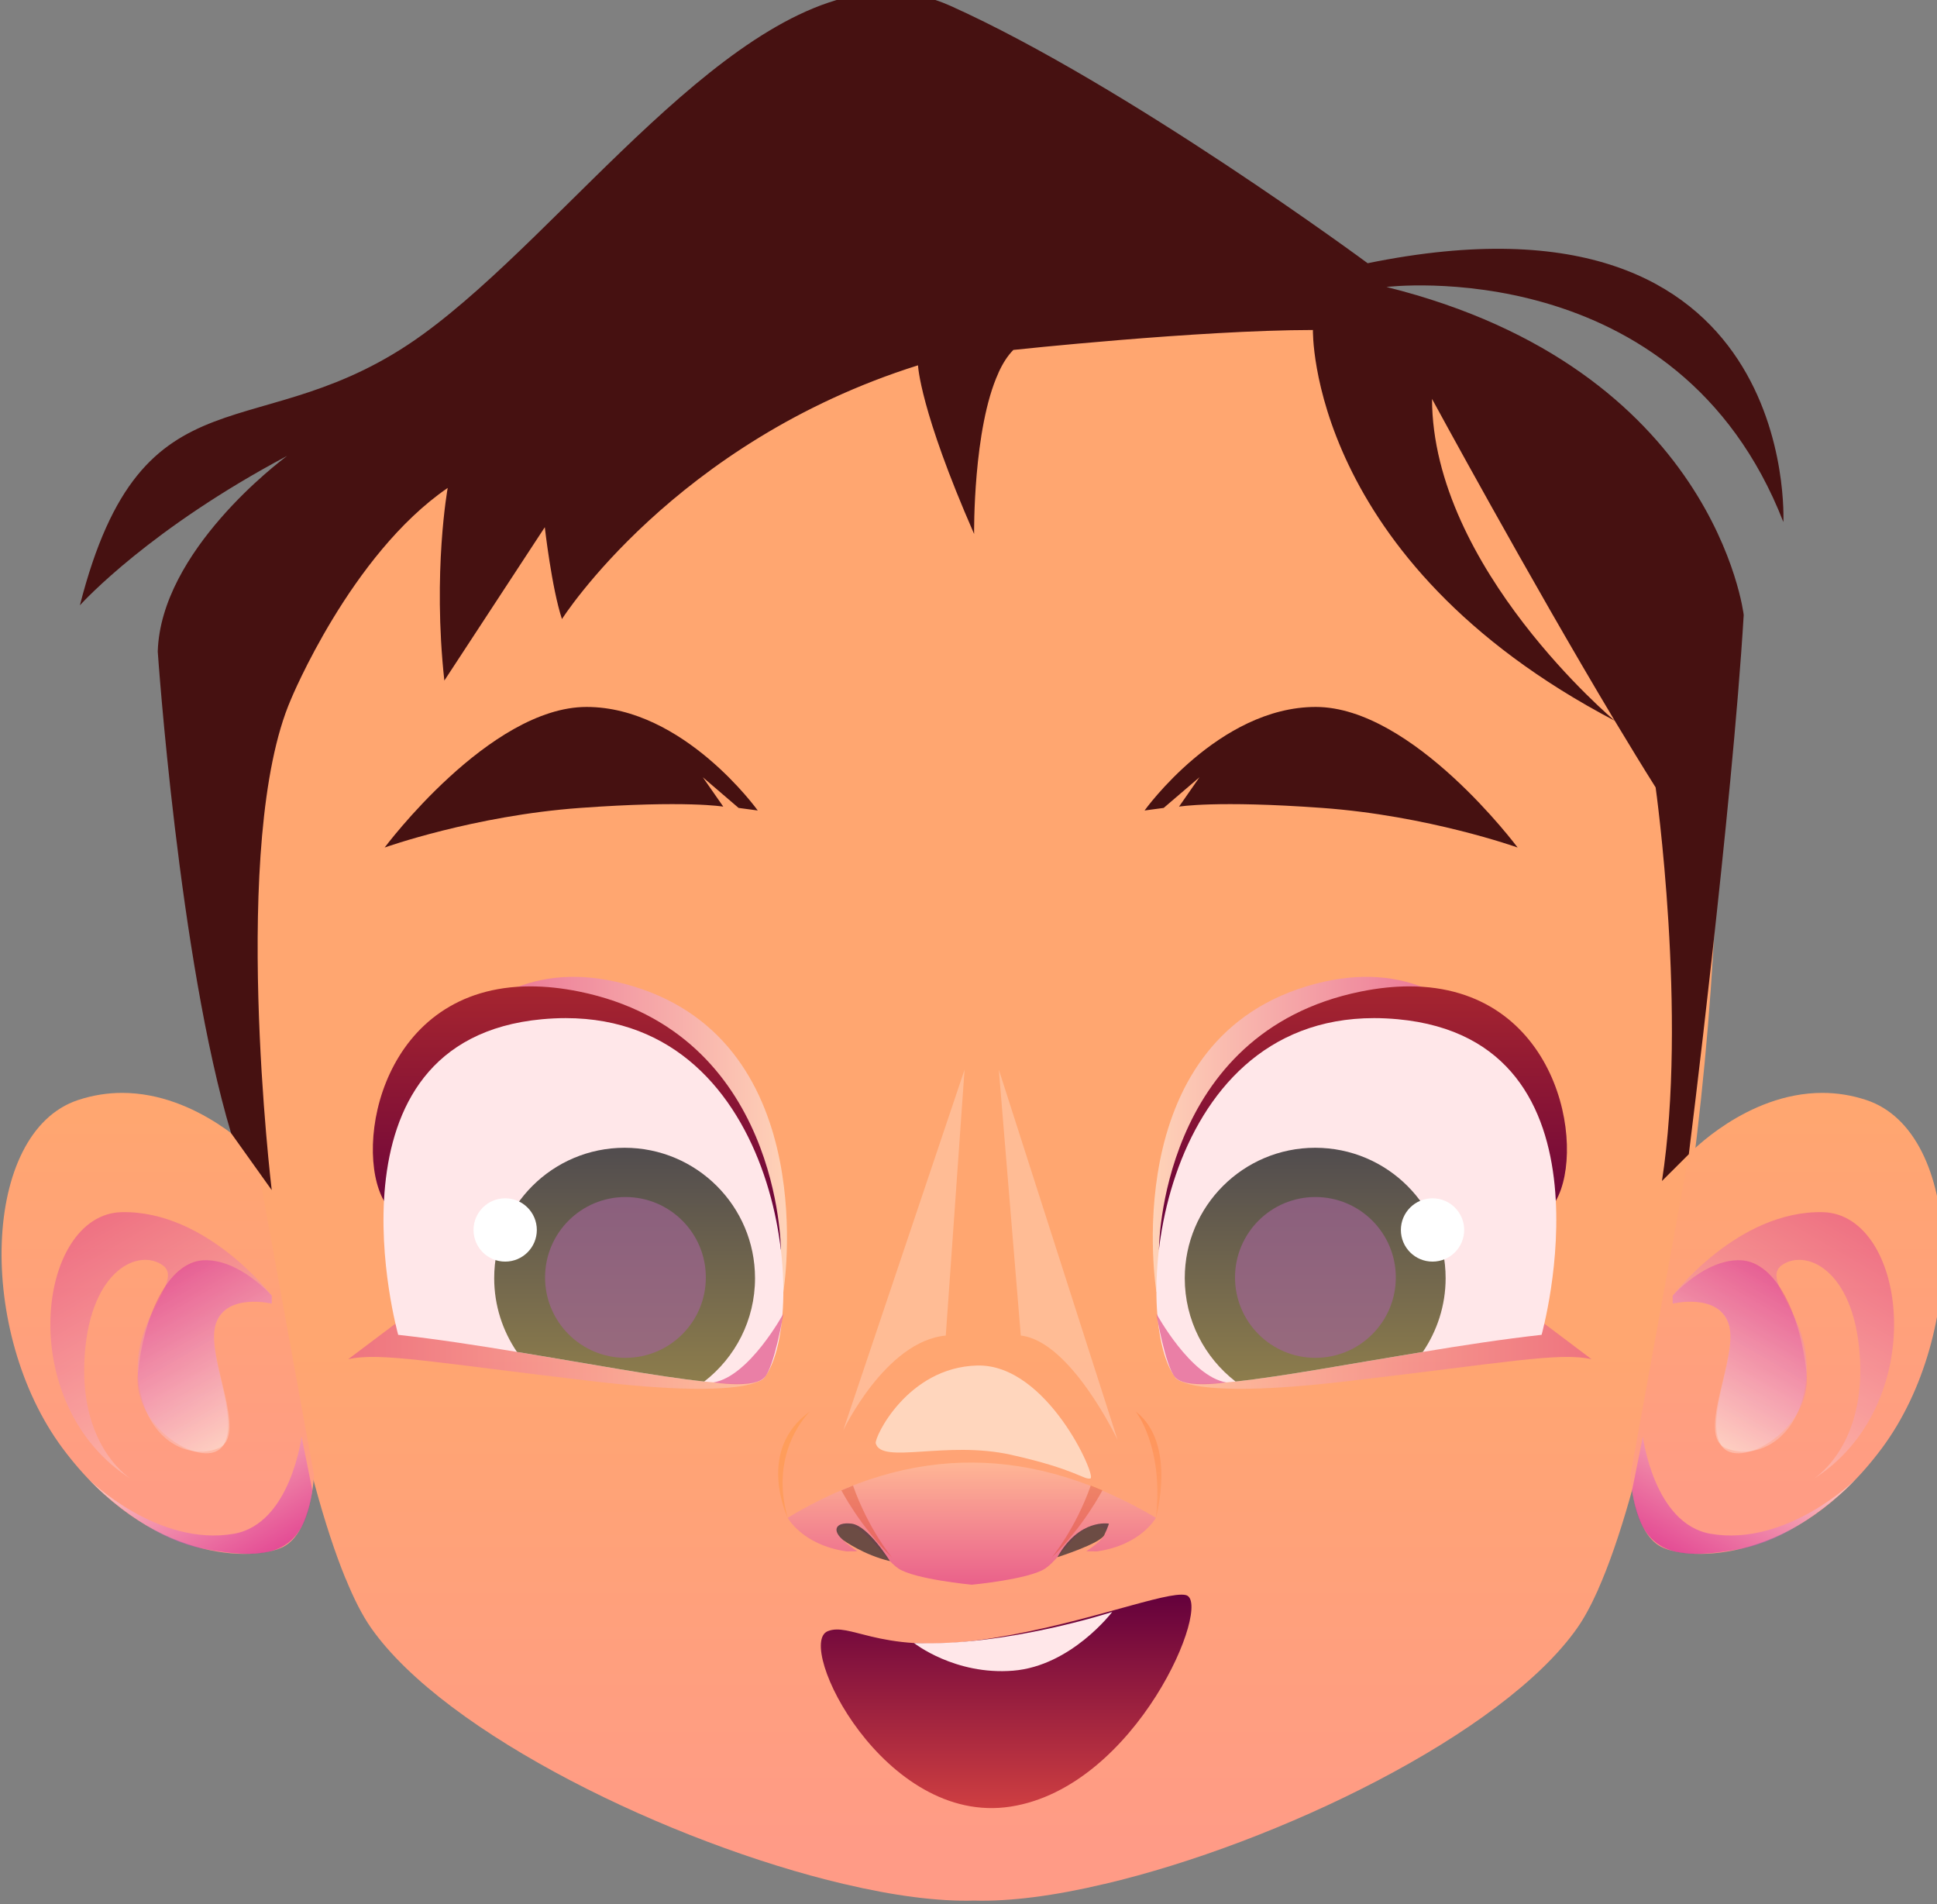 <svg viewBox="0 0 5.725 5.627" xmlns:xlink="http://www.w3.org/1999/xlink" xmlns="http://www.w3.org/2000/svg">
  <rect x="0" y="0" width="5.725" height="5.627" fill="#808080" stroke="none"/>
  <defs
     id="defs924">
    <linearGradient
       x1="0"
       y1="0"
       x2="1"
       y2="0"
       gradientUnits="userSpaceOnUse"
       gradientTransform="matrix(0,54.907,54.907,0,75.819,406.811)"
       id="linearGradient6662">
      <stop
         style="stop-opacity:1;stop-color:#ff9b86"
         offset="0"
         id="stop6652" />
      <stop
         style="stop-opacity:1;stop-color:#ff9b86"
         offset="0.034"
         id="stop6654" />
      <stop
         style="stop-opacity:1;stop-color:#ffa670"
         offset="0.325"
         id="stop6656" />
      <stop
         style="stop-opacity:1;stop-color:#ffa670"
         offset="0.953"
         id="stop6658" />
      <stop
         style="stop-opacity:1;stop-color:#ffa670"
         offset="1"
         id="stop6660" />
    </linearGradient>
    <linearGradient
       x1="0"
       y1="0"
       x2="1"
       y2="0"
       gradientUnits="userSpaceOnUse"
       gradientTransform="matrix(0,14.564,14.564,0,101.489,417.766)"
       id="linearGradient6728">
      <stop
         style="stop-opacity:1;stop-color:#ff9b86"
         offset="0"
         id="stop6720" />
      <stop
         style="stop-opacity:1;stop-color:#ff9b86"
         offset="0.034"
         id="stop6722" />
      <stop
         style="stop-opacity:1;stop-color:#ffa670"
         offset="0.953"
         id="stop6724" />
      <stop
         style="stop-opacity:1;stop-color:#ffa670"
         offset="1"
         id="stop6726" />
    </linearGradient>
    <linearGradient
       x1="0"
       y1="0"
       x2="1"
       y2="0"
       gradientUnits="userSpaceOnUse"
       gradientTransform="matrix(4.101,7.103,7.103,-4.101,99.401,421.199)"
       id="linearGradient6758">
      <stop
         style="stop-opacity:1;stop-color:#ffffff"
         offset="0"
         id="stop6752" />
      <stop
         style="stop-opacity:1;stop-color:#ca00a4"
         offset="0.994"
         id="stop6754" />
      <stop
         style="stop-opacity:1;stop-color:#ca00a4"
         offset="1"
         id="stop6756" />
    </linearGradient>
    <linearGradient
       x1="0"
       y1="0"
       x2="1"
       y2="0"
       gradientUnits="userSpaceOnUse"
       gradientTransform="matrix(2.78,4.816,4.816,-2.78,98.476,421.677)"
       id="linearGradient6792">
      <stop
         style="stop-opacity:1;stop-color:#ffffff"
         offset="0"
         id="stop6786" />
      <stop
         style="stop-opacity:1;stop-color:#ca00a4"
         offset="0.994"
         id="stop6788" />
      <stop
         style="stop-opacity:1;stop-color:#ca00a4"
         offset="1"
         id="stop6790" />
    </linearGradient>
    <linearGradient
       x1="0"
       y1="0"
       x2="1"
       y2="0"
       gradientUnits="userSpaceOnUse"
       gradientTransform="matrix(2.442,4.229,4.229,-2.442,98.405,417.505)"
       id="linearGradient6826">
      <stop
         style="stop-opacity:1;stop-color:#ca00a4"
         offset="0"
         id="stop6820" />
      <stop
         style="stop-opacity:1;stop-color:#ca00a4"
         offset="0.006"
         id="stop6822" />
      <stop
         style="stop-opacity:1;stop-color:#ffffff"
         offset="1"
         id="stop6824" />
    </linearGradient>
    <linearGradient
       x1="0"
       y1="0"
       x2="1"
       y2="0"
       gradientUnits="userSpaceOnUse"
       gradientTransform="matrix(0,14.564,-14.564,0,50.024,417.766)"
       id="linearGradient6862">
      <stop
         style="stop-opacity:1;stop-color:#ff9b86"
         offset="0"
         id="stop6854" />
      <stop
         style="stop-opacity:1;stop-color:#ff9b86"
         offset="0.034"
         id="stop6856" />
      <stop
         style="stop-opacity:1;stop-color:#ffa670"
         offset="0.953"
         id="stop6858" />
      <stop
         style="stop-opacity:1;stop-color:#ffa670"
         offset="1"
         id="stop6860" />
    </linearGradient>
    <linearGradient
       x1="0"
       y1="0"
       x2="1"
       y2="0"
       gradientUnits="userSpaceOnUse"
       gradientTransform="matrix(-4.101,7.103,-7.103,-4.101,52.112,421.199)"
       id="linearGradient6892">
      <stop
         style="stop-opacity:1;stop-color:#ffffff"
         offset="0"
         id="stop6886" />
      <stop
         style="stop-opacity:1;stop-color:#ca00a4"
         offset="0.994"
         id="stop6888" />
      <stop
         style="stop-opacity:1;stop-color:#ca00a4"
         offset="1"
         id="stop6890" />
    </linearGradient>
    <linearGradient
       x1="0"
       y1="0"
       x2="1"
       y2="0"
       gradientUnits="userSpaceOnUse"
       gradientTransform="matrix(-2.78,4.816,-4.816,-2.78,53.037,421.677)"
       id="linearGradient6926">
      <stop
         style="stop-opacity:1;stop-color:#ffffff"
         offset="0"
         id="stop6920" />
      <stop
         style="stop-opacity:1;stop-color:#ca00a4"
         offset="0.994"
         id="stop6922" />
      <stop
         style="stop-opacity:1;stop-color:#ca00a4"
         offset="1"
         id="stop6924" />
    </linearGradient>
    <linearGradient
       x1="0"
       y1="0"
       x2="1"
       y2="0"
       gradientUnits="userSpaceOnUse"
       gradientTransform="matrix(-2.442,4.229,-4.229,-2.442,53.108,417.505)"
       id="linearGradient6960">
      <stop
         style="stop-opacity:1;stop-color:#ca00a4"
         offset="0"
         id="stop6954" />
      <stop
         style="stop-opacity:1;stop-color:#ca00a4"
         offset="0.006"
         id="stop6956" />
      <stop
         style="stop-opacity:1;stop-color:#ffffff"
         offset="1"
         id="stop6958" />
    </linearGradient>
    <linearGradient
       x1="0"
       y1="0"
       x2="1"
       y2="0"
       gradientUnits="userSpaceOnUse"
       gradientTransform="matrix(12.498,0,0,-12.498,81.462,431.018)"
       id="linearGradient7026">
      <stop
         style="stop-opacity:1;stop-color:#ffffff"
         offset="0"
         id="stop7020" />
      <stop
         style="stop-opacity:1;stop-color:#ca00a4"
         offset="0.994"
         id="stop7022" />
      <stop
         style="stop-opacity:1;stop-color:#ca00a4"
         offset="1"
         id="stop7024" />
    </linearGradient>
    <linearGradient
       x1="0"
       y1="0"
       x2="1"
       y2="0"
       gradientUnits="userSpaceOnUse"
       gradientTransform="matrix(13.158,0,0,-13.158,82.168,424.011)"
       id="linearGradient7060">
      <stop
         style="stop-opacity:1;stop-color:#ffffff"
         offset="0"
         id="stop7054" />
      <stop
         style="stop-opacity:1;stop-color:#ca00a4"
         offset="0.994"
         id="stop7056" />
      <stop
         style="stop-opacity:1;stop-color:#ca00a4"
         offset="1"
         id="stop7058" />
    </linearGradient>
    <linearGradient
       x1="0"
       y1="0"
       x2="1"
       y2="0"
       gradientUnits="userSpaceOnUse"
       gradientTransform="matrix(0,8.317,8.317,0,88.102,427.378)"
       id="linearGradient7092">
      <stop
         style="stop-opacity:1;stop-color:#64003c"
         offset="0"
         id="stop7088" />
      <stop
         style="stop-opacity:1;stop-color:#a6252f"
         offset="1"
         id="stop7090" />
    </linearGradient>
    <radialGradient
       fx="77.983"
       fy="442.642"
       cx="77.983"
       cy="442.642"
       r="12.079"
       gradientTransform="scale(1.046,0.956)"
       id="radialGradient7116">
      <stop
         style="stop-opacity:1;stop-color:#fff0eb"
         offset="0"
         id="stop7108" />
      <stop
         style="stop-opacity:1;stop-color:#fff0eb"
         offset="0.034"
         id="stop7110" />
      <stop
         style="stop-opacity:1;stop-color:#ffe7e9"
         offset="0.977"
         id="stop7112" />
      <stop
         style="stop-opacity:1;stop-color:#ffe7e9"
         offset="1"
         id="stop7114" />
    </radialGradient>
    <linearGradient
       x1="0"
       y1="0"
       x2="1"
       y2="0"
       gradientUnits="userSpaceOnUse"
       gradientTransform="matrix(0,7.384,7.384,0,86.593,423.212)"
       id="linearGradient7138">
      <stop
         style="stop-opacity:1;stop-color:#8c7c4c"
         offset="0"
         id="stop7132" />
      <stop
         style="stop-opacity:1;stop-color:#8c7c4c"
         offset="0.016"
         id="stop7134" />
      <stop
         style="stop-opacity:1;stop-color:#514c4e"
         offset="1"
         id="stop7136" />
    </linearGradient>
    <linearGradient
       x1="0"
       y1="0"
       x2="1"
       y2="0"
       gradientUnits="userSpaceOnUse"
       gradientTransform="matrix(-12.498,0,0,-12.498,69.904,431.018)"
       id="linearGradient7204">
      <stop
         style="stop-opacity:1;stop-color:#ffffff"
         offset="0"
         id="stop7198" />
      <stop
         style="stop-opacity:1;stop-color:#ca00a4"
         offset="0.994"
         id="stop7200" />
      <stop
         style="stop-opacity:1;stop-color:#ca00a4"
         offset="1"
         id="stop7202" />
    </linearGradient>
    <linearGradient
       x1="0"
       y1="0"
       x2="1"
       y2="0"
       gradientUnits="userSpaceOnUse"
       gradientTransform="matrix(-13.159,0,0,-13.159,69.198,424.011)"
       id="linearGradient7238">
      <stop
         style="stop-opacity:1;stop-color:#ffffff"
         offset="0"
         id="stop7232" />
      <stop
         style="stop-opacity:1;stop-color:#ca00a4"
         offset="0.994"
         id="stop7234" />
      <stop
         style="stop-opacity:1;stop-color:#ca00a4"
         offset="1"
         id="stop7236" />
    </linearGradient>
    <linearGradient
       x1="0"
       y1="0"
       x2="1"
       y2="0"
       gradientUnits="userSpaceOnUse"
       gradientTransform="matrix(0,8.317,-8.317,0,63.264,427.378)"
       id="linearGradient7270">
      <stop
         style="stop-opacity:1;stop-color:#64003c"
         offset="0"
         id="stop7266" />
      <stop
         style="stop-opacity:1;stop-color:#a6252f"
         offset="1"
         id="stop7268" />
    </linearGradient>
    <radialGradient
       fx="54.639"
       fy="442.632"
       cx="54.639"
       cy="442.632"
       r="12.078"
       gradientTransform="scale(1.046,0.956)"
       id="radialGradient7294">
      <stop
         style="stop-opacity:1;stop-color:#fff0eb"
         offset="0"
         id="stop7286" />
      <stop
         style="stop-opacity:1;stop-color:#fff0eb"
         offset="0.034"
         id="stop7288" />
      <stop
         style="stop-opacity:1;stop-color:#ffe7e9"
         offset="0.977"
         id="stop7290" />
      <stop
         style="stop-opacity:1;stop-color:#ffe7e9"
         offset="1"
         id="stop7292" />
    </radialGradient>
    <linearGradient
       x1="0"
       y1="0"
       x2="1"
       y2="0"
       gradientUnits="userSpaceOnUse"
       gradientTransform="matrix(0,7.384,-7.384,0,64.773,423.212)"
       id="linearGradient7316">
      <stop
         style="stop-opacity:1;stop-color:#8c7c4c"
         offset="0"
         id="stop7310" />
      <stop
         style="stop-opacity:1;stop-color:#8c7c4c"
         offset="0.016"
         id="stop7312" />
      <stop
         style="stop-opacity:1;stop-color:#514c4e"
         offset="1"
         id="stop7314" />
    </linearGradient>
    <linearGradient
       x1="0"
       y1="0"
       x2="1"
       y2="0"
       gradientUnits="userSpaceOnUse"
       gradientTransform="matrix(0,3.249,3.249,0,75.818,417.289)"
       id="linearGradient7382">
      <stop
         style="stop-opacity:1;stop-color:#ca00a4"
         offset="0"
         id="stop7376" />
      <stop
         style="stop-opacity:1;stop-color:#ca00a4"
         offset="0.006"
         id="stop7378" />
      <stop
         style="stop-opacity:1;stop-color:#ffd3c4"
         offset="1"
         id="stop7380" />
    </linearGradient>
    <linearGradient
       x1="0"
       y1="0"
       x2="1"
       y2="0"
       gradientUnits="userSpaceOnUse"
       gradientTransform="matrix(0,2.826,2.826,0,71.089,419.07)"
       id="linearGradient7464">
      <stop
         style="stop-opacity:1;stop-color:#ffc2b3"
         offset="0"
         id="stop7458" />
      <stop
         style="stop-opacity:1;stop-color:#ca00a4"
         offset="0.994"
         id="stop7460" />
      <stop
         style="stop-opacity:1;stop-color:#ca00a4"
         offset="1"
         id="stop7462" />
    </linearGradient>
    <linearGradient
       x1="0"
       y1="0"
       x2="1"
       y2="0"
       gradientUnits="userSpaceOnUse"
       gradientTransform="matrix(0,2.826,2.826,0,80.52,419.07)"
       id="linearGradient7498">
      <stop
         style="stop-opacity:1;stop-color:#ffc2b3"
         offset="0"
         id="stop7492" />
      <stop
         style="stop-opacity:1;stop-color:#ca00a4"
         offset="0.994"
         id="stop7494" />
      <stop
         style="stop-opacity:1;stop-color:#ca00a4"
         offset="1"
         id="stop7496" />
    </linearGradient>
    <linearGradient
       x1="0"
       y1="0"
       x2="1"
       y2="0"
       gradientUnits="userSpaceOnUse"
       gradientTransform="matrix(0,6.744,6.744,0,76.829,409.735)"
       id="linearGradient7530">
      <stop
         style="stop-opacity:1;stop-color:#ce3e41"
         offset="0"
         id="stop7526" />
      <stop
         style="stop-opacity:1;stop-color:#64003c"
         offset="1"
         id="stop7528" />
    </linearGradient>
    <radialGradient
       fx="40.395"
       fy="757.679"
       cx="40.395"
       cy="757.679"
       r="3.422"
       gradientTransform="scale(1.83,0.546)"
       id="radialGradient7554">
      <stop
         style="stop-opacity:1;stop-color:#fff0eb"
         offset="0"
         id="stop7546" />
      <stop
         style="stop-opacity:1;stop-color:#fff0eb"
         offset="0.034"
         id="stop7548" />
      <stop
         style="stop-opacity:1;stop-color:#ffe7e9"
         offset="0.977"
         id="stop7550" />
      <stop
         style="stop-opacity:1;stop-color:#ffe7e9"
         offset="1"
         id="stop7552" />
    </radialGradient>
    <linearGradient
       x1="0"
       y1="0"
       x2="1"
       y2="0"
       gradientUnits="userSpaceOnUse"
       gradientTransform="matrix(0,8.356,8.356,0,75.861,246.117)"
       id="linearGradient6652">
      <stop
         style="stop-opacity:1;stop-color:#ca00a4"
         offset="0"
         id="stop6646" />
      <stop
         style="stop-opacity:1;stop-color:#d45500"
         offset="0.006"
         id="stop6648" />
      <stop
         style="stop-opacity:1;stop-color:#ffd3c4"
         offset="1"
         id="stop6650" />
    </linearGradient>
    <linearGradient
       x1="0"
       y1="0"
       x2="1"
       y2="0"
       gradientUnits="userSpaceOnUse"
       gradientTransform="matrix(0,7.268,7.268,0,63.698,250.698)"
       id="linearGradient6734">
      <stop
         style="stop-opacity:1;stop-color:#ff8d2c"
         offset="0"
         id="stop6728" />
      <stop
         style="stop-opacity:1;stop-color:#ca00a4"
         offset="0.994"
         id="stop6730" />
      <stop
         style="stop-opacity:0.976;stop-color:#ff782b"
         offset="1"
         id="stop6732" />
    </linearGradient>
    <linearGradient
       xlink:href="#linearGradient8648"
       id="linearGradient8642"
       gradientUnits="userSpaceOnUse"
       gradientTransform="matrix(0,7.268,7.268,0,87.954,250.698)"
       x1="0"
       y1="0"
       x2="1"
       y2="0" />
    <linearGradient
       id="linearGradient8648">
      <stop
         style="stop-color:#ff7f2a;stop-opacity:0.656"
         offset="0"
         id="stop8644" />
      <stop
         style="stop-color:#ff6c1a;stop-opacity:1"
         offset="1"
         id="stop8646" />
    </linearGradient>
    <linearGradient
       xlink:href="#linearGradient8609"
       id="linearGradient8611"
       x1="80.303"
       y1="270.048"
       x2="87.075"
       y2="270.048"
       gradientUnits="userSpaceOnUse" />
    <linearGradient
       id="linearGradient8609">
      <stop
         style="stop-color:#ff7f2a;stop-opacity:0"
         offset="0"
         id="stop8605" />
      <stop
         style="stop-color:#ff6600;stop-opacity:1"
         offset="1"
         id="stop8607" />
    </linearGradient>
    <linearGradient
       xlink:href="#linearGradient7382"
       id="linearGradient1420"
       gradientUnits="userSpaceOnUse"
       gradientTransform="matrix(0,8.356,8.356,0,75.861,246.117)"
       x1="0"
       y1="0"
       x2="1"
       y2="0"/>
    <linearGradient
       xlink:href="#radialGradient7554"
       id="linearGradient2410"
       x1="78.144"
       y1="270.048"
       x2="85.348"
       y2="270.048"
       gradientUnits="userSpaceOnUse" />
    <linearGradient
       xlink:href="#radialGradient7554"
       id="linearGradient2437"
       x1="77.71"
       y1="268.692"
       x2="85.833"
       y2="268.692"
       gradientUnits="userSpaceOnUse" />
  </defs>

  <g id="layer1" transform="matrix(0.265,0,0,0.265,0.047,-0.1)">
    <path id="facePathId"
       d="m 52.997,447.724 c -1.765,-6.171 0.306,-24.281 2.961,-30.741 v 0 c 0,0 0,-0.005 0.005,-0.005 v 0 c 0.26,-0.639 0.528,-1.163 0.801,-1.551 v 0 c 2.348,-3.349 9.469,-6.801 14.935,-8.088 v 0 l 0.022,-0.004 c 1.547,-0.367 2.962,-0.554 4.095,-0.52 v 0 c 1.138,-0.034 2.557,0.153 4.113,0.524 v 0 h 0.008 c 5.468,1.287 12.588,4.739 14.936,8.088 v 0 c 0.222,0.315 0.439,0.72 0.657,1.206 v 0 0.005 c 2.727,6.132 4.908,24.801 3.11,31.086 v 0 c -1.934,6.784 -16.688,13.782 -22.824,13.995 v 0 C 69.68,461.506 54.932,454.508 52.997,447.724"
       transform="matrix(0.353,0,0,-0.353,-16.076,165.177)"
       style="fill:url(#linearGradient6662);stroke:none"/>
    <g id="gr_ears" class="covered pointer-cursor" transform="matrix(0.353,0,0,-0.353,-16.076,165.177)">
      <path
         d="m 98.399,430.393 -1.846,-10.141 c 0,0 0.074,-1.792 0.965,-2.259 v 0 c 0.892,-0.467 4.259,-0.542 6.977,3.108 v 0 c 2.717,3.651 2.575,9.982 -0.482,11.001 v 0 c -0.481,0.16 -0.95,0.228 -1.398,0.228 v 0 c -2.4,0 -4.216,-1.937 -4.216,-1.937"
         style="fill:url(#linearGradient6728);stroke:none"
         id="path6730" />
      <path
         d="m 97.888,425.924 c 0,0 2.045,2.692 4.737,2.638 2.691,-0.054 3.432,-6.112 -0.323,-8.451 0,0 1.628,0.955 1.507,3.741 -0.121,2.785 -1.617,3.552 -2.424,3.068 -0.806,-0.484 0.89,-1.574 0.728,-3.553 -0.161,-1.978 -1.574,-2.664 -2.543,-2.261 -0.969,0.404 0.444,2.958 0.081,3.942 -0.364,0.984 -1.763,0.625 -1.763,0.625 z"
         opacity="0.3"
         style="fill:url(#linearGradient6758);fill-rule:evenodd;stroke:none"
         id="path6760" />
      <path
         d="m 97.888,425.924 c 0,0 1.036,1.178 2.166,1.117 1.131,-0.061 1.889,-1.799 2.065,-3.574 0.176,-1.775 -2.183,-3.117 -2.709,-2.255 -0.526,0.864 0.564,2.872 0.241,3.836 -0.323,0.964 -1.763,0.625 -1.763,0.625 z"
         opacity="0.3"
         style="fill:url(#linearGradient6792);fill-rule:evenodd;stroke:none"
         id="path6794" />
      <path
         d="m 96.605,419.775 0.341,1.695 c 0,0 0.347,-2.757 2.139,-3.068 2.404,-0.418 4.573,1.709 4.573,1.709 0,0 -1.718,-1.845 -3.65,-2.191 -1.932,-0.346 -3.118,-0.243 -3.403,1.855"
         opacity="0.5"
         style="fill:url(#linearGradient6826);fill-rule:evenodd;stroke:none"
         id="path6828" />
      <path
         d="m 47.499,432.102 c -3.056,-1.019 -3.197,-7.35 -0.481,-11.001 v 0 c 2.718,-3.65 6.086,-3.575 6.977,-3.108 v 0 c 0.892,0.467 0.965,2.259 0.965,2.259 v 0 l -1.846,10.141 c 0,0 -1.816,1.937 -4.216,1.937 v 0 c -0.449,0 -0.917,-0.068 -1.399,-0.228"
         style="fill:url(#linearGradient6862);stroke:none"
         id="path6864" />
      <path
         d="m 53.625,425.924 c 0,0 -2.045,2.692 -4.737,2.638 -2.691,-0.054 -3.432,-6.112 0.323,-8.451 0,0 -1.628,0.955 -1.507,3.741 0.121,2.785 1.617,3.552 2.423,3.068 0.807,-0.484 -0.889,-1.574 -0.728,-3.553 0.162,-1.978 1.575,-2.664 2.544,-2.261 0.969,0.404 -0.444,2.958 -0.081,3.942 0.364,0.984 1.763,0.625 1.763,0.625 z"
         opacity="0.3"
         style="fill:url(#linearGradient6892);fill-rule:evenodd;stroke:none"
         id="path6894" />
      <path
         d="m 53.625,425.924 c 0,0 -1.036,1.178 -2.167,1.117 -1.13,-0.061 -1.888,-1.799 -2.064,-3.574 -0.176,-1.775 2.183,-3.117 2.709,-2.255 0.526,0.864 -0.564,2.872 -0.241,3.836 0.323,0.964 1.763,0.625 1.763,0.625 z"
         opacity="0.3"
         style="fill:url(#linearGradient6926);fill-rule:evenodd;stroke:none"
         id="path6928" />
      <path
         d="m 54.908,419.775 -0.341,1.695 c 0,0 -0.347,-2.757 -2.14,-3.068 -2.403,-0.418 -4.573,1.709 -4.573,1.709 0,0 1.719,-1.845 3.651,-2.191 1.932,-0.346 3.119,-0.243 3.403,1.855"
         opacity="0.5"
         style="fill:url(#linearGradient6960);fill-rule:evenodd;stroke:none"
         id="path6962" />
    </g>
    <g id="gr_eyes" class="covered pointer-cursor" transform="matrix(0.353,0,0,-0.353,-16.076,165.177)">
      <path
         d="m 81.576,426.041 c 0,0 -1.282,7.824 4.739,9.654 5.938,1.805 7.644,-5.099 7.644,-5.099 z"
         opacity="0.5"
         style="fill:url(#linearGradient7026);stroke:none"
         id="path7028" />
      <path
         d="m 82.168,423.346 c 0,0 0.321,-0.721 5.357,-0.134 5.036,0.587 6.783,0.937 7.801,0.704 l -1.493,1.124 z"
         opacity="0.3"
         style="fill:url(#linearGradient7060);stroke:none"
         id="path7062" />
      <path
         d="m 88.031,435.531 c -6.374,-1.295 -6.374,-8.152 -6.374,-8.152 v 0 l 12.538,1.539 c 0.982,1.715 0.058,6.777 -4.625,6.777 v 0 c -0.474,0 -0.987,-0.052 -1.539,-0.164"
         style="fill:url(#linearGradient7092);stroke:none"
         id="path7094" />
      <path
         d="m 82.168,423.346 c 0.17,-0.23 0.876,-0.244 1.908,-0.134 v 0 c 1.484,0.157 3.66,0.567 5.918,0.935 v 0 c 1.259,0.208 2.545,0.406 3.752,0.54 v 0 c 0,0 2.613,9.308 -4.549,9.97 v 0 c -0.255,0.023 -0.502,0.035 -0.742,0.035 v 0 c -6.885,-0.001 -7.722,-9.404 -6.287,-11.346"
         style="fill:url(#radialGradient7116);stroke:none"
         id="path7118" />
      <path
         d="m 82.472,426.476 c 0,-1.328 0.627,-2.508 1.604,-3.264 v 0 c 1.484,0.157 3.66,0.567 5.918,0.935 v 0 c 0.451,0.665 0.72,1.467 0.72,2.329 v 0 c 0,2.277 -1.844,4.12 -4.121,4.12 v 0 c -2.273,0 -4.121,-1.843 -4.121,-4.12"
         style="fill:url(#linearGradient7138);stroke:none"
         id="path7140" />
      <path
         d="m 0,0 c 0,0 1.077,-1.985 2.209,-2.172 0,0 -1.297,-0.204 -1.617,0.162 C 0.272,-1.645 0,0 0,0"
         transform="translate(81.576,425.356)"
         opacity="0.8"
         style="fill:#e56595;fill-opacity:1;fill-rule:nonzero;stroke:none"
         id="path7174" />
      <circle
         cx="90.3"
         cy="428"
         r="1"
         fill="#ffffff"
         id="circle5095" />
      <circle
         cx="86.6"
         cy="426.5"
         r="2.54"
         opacity="0.68"
         style="fill:#a16595;fill-opacity:1;fill-rule:nonzero;stroke:none"
         id="circle5097" />
      <path
         d="m 69.79,426.041 c 0,0 1.281,7.824 -4.739,9.654 -5.939,1.805 -7.645,-5.099 -7.645,-5.099 z"
         opacity="0.5"
         style="fill:url(#linearGradient7204);stroke:none"
         id="path7206" />
      <path
         d="m 69.198,423.346 c 0,0 -0.321,-0.721 -5.357,-0.134 -5.036,0.587 -6.782,0.937 -7.801,0.704 l 1.493,1.124 z"
         opacity="0.3"
         style="fill:url(#linearGradient7238);stroke:none"
         id="path7240" />
      <path
         d="m 57.171,428.918 12.539,-1.539 c 0,0 -10e-4,6.857 -6.374,8.152 v 0 c -0.553,0.112 -1.066,0.164 -1.54,0.164 v 0 c -4.683,0 -5.606,-5.062 -4.625,-6.777"
         style="fill:url(#linearGradient7270);stroke:none"
         id="path7272" />
      <path
         d="m 62.169,434.657 c -7.162,-0.662 -4.549,-9.97 -4.549,-9.97 v 0 c 1.208,-0.134 2.494,-0.332 3.752,-0.54 v 0 c 2.258,-0.368 4.433,-0.778 5.918,-0.935 v 0 c 1.033,-0.11 1.738,-0.096 1.908,0.134 v 0 c 1.434,1.942 0.597,11.345 -6.287,11.346 v 0 c -0.24,0 -0.487,-0.012 -0.742,-0.035"
         style="fill:url(#radialGradient7294);stroke:none"
         id="path7296" />
      <path
         d="m 0,0 c 0,0 -1.077,-1.985 -2.209,-2.172 0,0 1.297,-0.204 1.617,0.162 C -0.272,-1.645 0,0 0,0"
         transform="translate(69.79,425.356)"
         opacity="0.8"
         style="fill:#e56595;fill-opacity:1;fill-rule:nonzero;stroke:none"
         id="path7352" />
      <path
         d="m 60.653,426.476 c 0,-0.862 0.267,-1.664 0.719,-2.329 v 0 c 2.258,-0.368 4.433,-0.778 5.918,-0.935 v 0 c 0.977,0.756 1.604,1.936 1.604,3.264 v 0 c 0,2.277 -1.848,4.12 -4.121,4.12 v 0 c -2.276,0 -4.12,-1.843 -4.12,-4.12"
         style="fill:url(#linearGradient7316);stroke:none"
         id="path7318" />
      <circle
         cx="61"
         cy="428"
         r="1"
         fill="#ffffff"
         id="circle5105" />
      <circle
         cx="64.8"
         cy="426.5"
         r="2.54"
         opacity="0.68"
         style="fill:#a16595;fill-opacity:1;fill-rule:nonzero;stroke:none"
         id="circle5107" />
    </g>
    <g id="gr_mouth" class="covered pointer-cursor" transform="matrix(0.353,0,0,-0.353,-16.076,165.177)">
      <path
         d="m 75.977,415.043 c -1.649,-0.229 -2.687,-0.058 -3.406,0.112 v 0 c -0.648,0.154 -1.037,0.307 -1.379,0.17 v 0 c -1.044,-0.418 1.783,-6.168 5.782,-5.541 v 0 c 4.001,0.626 6.398,6.469 5.534,6.681 v 0 c -0.038,0.01 -0.085,0.014 -0.14,0.014 v 0 c -0.826,0 -3.452,-1.029 -6.391,-1.436"
         style="fill:url(#linearGradient7530);stroke:none"
         id="path7532" />
      <path
         d="m 73.918,414.95 c 0,0 1.292,-1.022 3.13,-0.873 v 0 c 1.839,0.149 3.131,1.855 3.131,1.855 v 0 c 0,0 -3.35,-1.095 -6.261,-0.982"
         style="fill:url(#radialGradient7554);stroke:none"
         id="path7556" />
    </g>
    <g id="gr_hair" class="covered pointer-cursor" transform="matrix(0.353,0,0,-0.353,-16.076,165.177)" style="fill:#461111;fill-opacity:1">
      <path
         d="m 58.409,456.298 c -5.165,-3.754 -8.855,-0.771 -10.846,-8.565 v 0 c 0.128,0.14 2.233,2.429 6.55,4.721 v 0 c -0.235,-0.174 -3.996,-3.004 -4.09,-6.183 v 0 c 0,0 0.664,-9.703 2.317,-15.213 v 0 l 1.284,-1.799 c 0,0 -1.33,11.038 0.608,15.504 v 0 c 0,0 1.884,4.576 4.952,6.677 v 0 c 0,0 -0.482,-2.638 -0.106,-6.085 v 0 l 3.174,4.845 c 0,0 0.218,-1.926 0.542,-2.902 v 0 c 0,0 3.55,5.595 11.25,8.016 v 0 c 0,0 0.05,-1.398 1.772,-5.327 v 0 c 0,0 -0.038,3.324 0.768,5.084 v 0 0.004 c 0.132,0.294 0.289,0.541 0.472,0.725 v 0 c 0,0 5.834,0.626 9.465,0.63 v 0 c 0,0 -0.17,-7.257 9.537,-12.345 v 0 c 0,0 -5.762,4.824 -5.774,10.168 v 0 c 0,0 3.051,-5.621 5.774,-10.168 v 0 c 0.447,-0.741 0.877,-1.449 1.291,-2.105 v 0 c 0,0 1.01,-7.189 0.2,-12.434 v 0 l 0.849,0.847 c 0,0 1.367,10.901 1.734,17.037 v 0 c 0,0 -0.9,7.777 -11.288,10.359 v 0 c 0,0 9.204,1.13 12.541,-7.426 v 0 c 0,0 0.541,10.972 -13.134,8.176 v 0 c 0,0 -7.615,5.63 -13.185,8.132 v 0 c -0.657,0.295 -1.318,0.429 -1.983,0.429 v 0 c -4.974,-0.001 -10.115,-7.49 -14.674,-10.802"
         id="path962" />
    </g>
    <g id="gr_eyebrows" class="covered pointer-cursor" transform="matrix(0.353,0,0,-0.353,-16.076,165.177)" style="fill:#461111;fill-opacity:1">
      <path
         d="m 81.202,441.251 0.604,0.081 1.131,0.969 -0.646,-0.928 c 0,0 1.171,0.202 4.521,-0.041 v 0 c 3.352,-0.242 6.177,-1.251 6.177,-1.251 v 0 c 0,0 -3.309,4.441 -6.378,4.441 v 0 c -3.069,0 -5.409,-3.271 -5.409,-3.271"
         style="fill:#461111;fill-opacity:1;stroke:none"
         id="path8532" />
      <path
         d="m 57.192,440.081 c 0,0 2.826,1.009 6.177,1.251 v 0 c 3.351,0.243 4.522,0.041 4.522,0.041 v 0 l -0.647,0.928 1.131,-0.969 0.605,-0.081 c 0,0 -2.34,3.271 -5.409,3.271 v 0 c -3.068,0 -6.379,-4.441 -6.379,-4.441"
         style="fill:#461111;fill-opacity:1;stroke:none"
         id="path8632" />
    </g>
    <g id="gr_nose" class="covered pointer-cursor" transform="matrix(0.163,0,0,-0.163,-1.704,58.166)">
      <path
         opacity="0.4"
         d="m 63.263,250.698 c 0,0 0.997,-1.865 4.027,-2.3 l 0.739,0.007 c 0,0 -2.217,1.407 -0.887,1.702 1.33,0.296 2.587,-2.143 3.695,-2.881 1.108,-0.74 5.024,-1.109 5.024,-1.109 0,0 3.916,0.369 5.025,1.109 1.108,0.738 2.364,3.177 3.695,2.881 1.33,-0.295 -0.887,-1.702 -0.887,-1.702 l 0.739,-0.007 c 3.029,0.435 4.026,2.3 4.026,2.3 -8.33,4.902 -16.595,5.163 -25.196,0"
         style="fill:url(#linearGradient1420);fill-opacity:1.0;stroke:none"
         id="path6654" />
      <path
         d="M 0,0 C 0.408,-1.455 4.827,0.208 9.257,-0.781 13.688,-1.77 14.256,-2.517 14.691,-2.398 15.127,-2.28 11.733,5.444 6.946,5.326 2.16,5.207 -0.11,0.392 0,0"
         transform="translate(69.289,255.786)"
         style="fill:#ffd6bd;fill-opacity:1;fill-rule:nonzero;stroke:none"
         id="path6676" />
      <path
         d="M 0,0 C 0,0 2.934,0.926 3.211,1.518 3.489,2.11 3.523,2.295 3.523,2.295 3.523,2.295 1.495,2.667 0,0"
         transform="translate(81.717,248)"
         opacity="0.8"
         style="fill:#483737;fill-opacity:1;fill-rule:nonzero;stroke:none"
         id="path6692" />
      <path
         d="m 0,0 c 0,0 1.389,-1.006 3.184,-1.428 0,0 -1.494,2.44 -2.636,2.566 C -0.594,1.265 -0.781,0.636 0,0"
         transform="translate(67.076,249.157)"
         opacity="0.8"
         style="fill:#483737;fill-opacity:1;fill-rule:nonzero;stroke:none"
         id="path6708" />
      <path
         d="m 63.263,250.698 c 0,0 -2.215,4.603 1.523,7.268 0,0 -2.838,-2.664 -1.523,-7.268"
         opacity="0.3"
         style="fill:#ff8d21;fill-opacity:1;stroke:none"
         id="path6736" />
      <path
         d="m 88.459,250.698 c 0,0 1.455,5.088 -1.384,7.268 0,0 1.939,-2.387 1.384,-7.268"
         opacity="0.3"
         style="fill:url(#linearGradient8642);fill-opacity:1;stroke:none"
         id="path6770" />
      <path
         d="m 81.328,247.968 c 0,0 1.632,1.969 2.671,4.93 l 0.797,-0.325 c 0,0 -1.275,-2.473 -3.468,-4.605"
         opacity="0.3"
         style="fill:#d43400;fill-opacity:1;stroke:none"
         id="path6838" />
      <path
         d="m 85.833,256.03 c 0,0 -3.195,6.753 -6.62,7.132 l -1.503,18.193 z"
         opacity="0.3"
         style="fill:url(#linearGradient2437);fill-opacity:1.0;stroke:none"
         id="path6922" />
      <path
         d="m 85.06,256.669 c 0,0 -2.421,6.113 -5.846,6.492 l -1.07,18.193 z"
         transform="matrix(-1.201,0,0,1,169.217,0)"
         opacity="0.3"
         style="fill:url(#linearGradient2410);fill-opacity:1;stroke:none"
         id="path9273" />
      <path
         d="m 81.328,247.968 c 0,0 1.632,1.969 2.671,4.93 l 0.797,-0.325 c 0,0 -1.275,-2.473 -3.468,-4.605"
         transform="matrix(-1,0,0,1,151.733,0)"
         opacity="0.3"
         style="fill:#d43400;fill-opacity:1;stroke:none"
         id="path9778" />
    </g>
  </g>
</svg>
